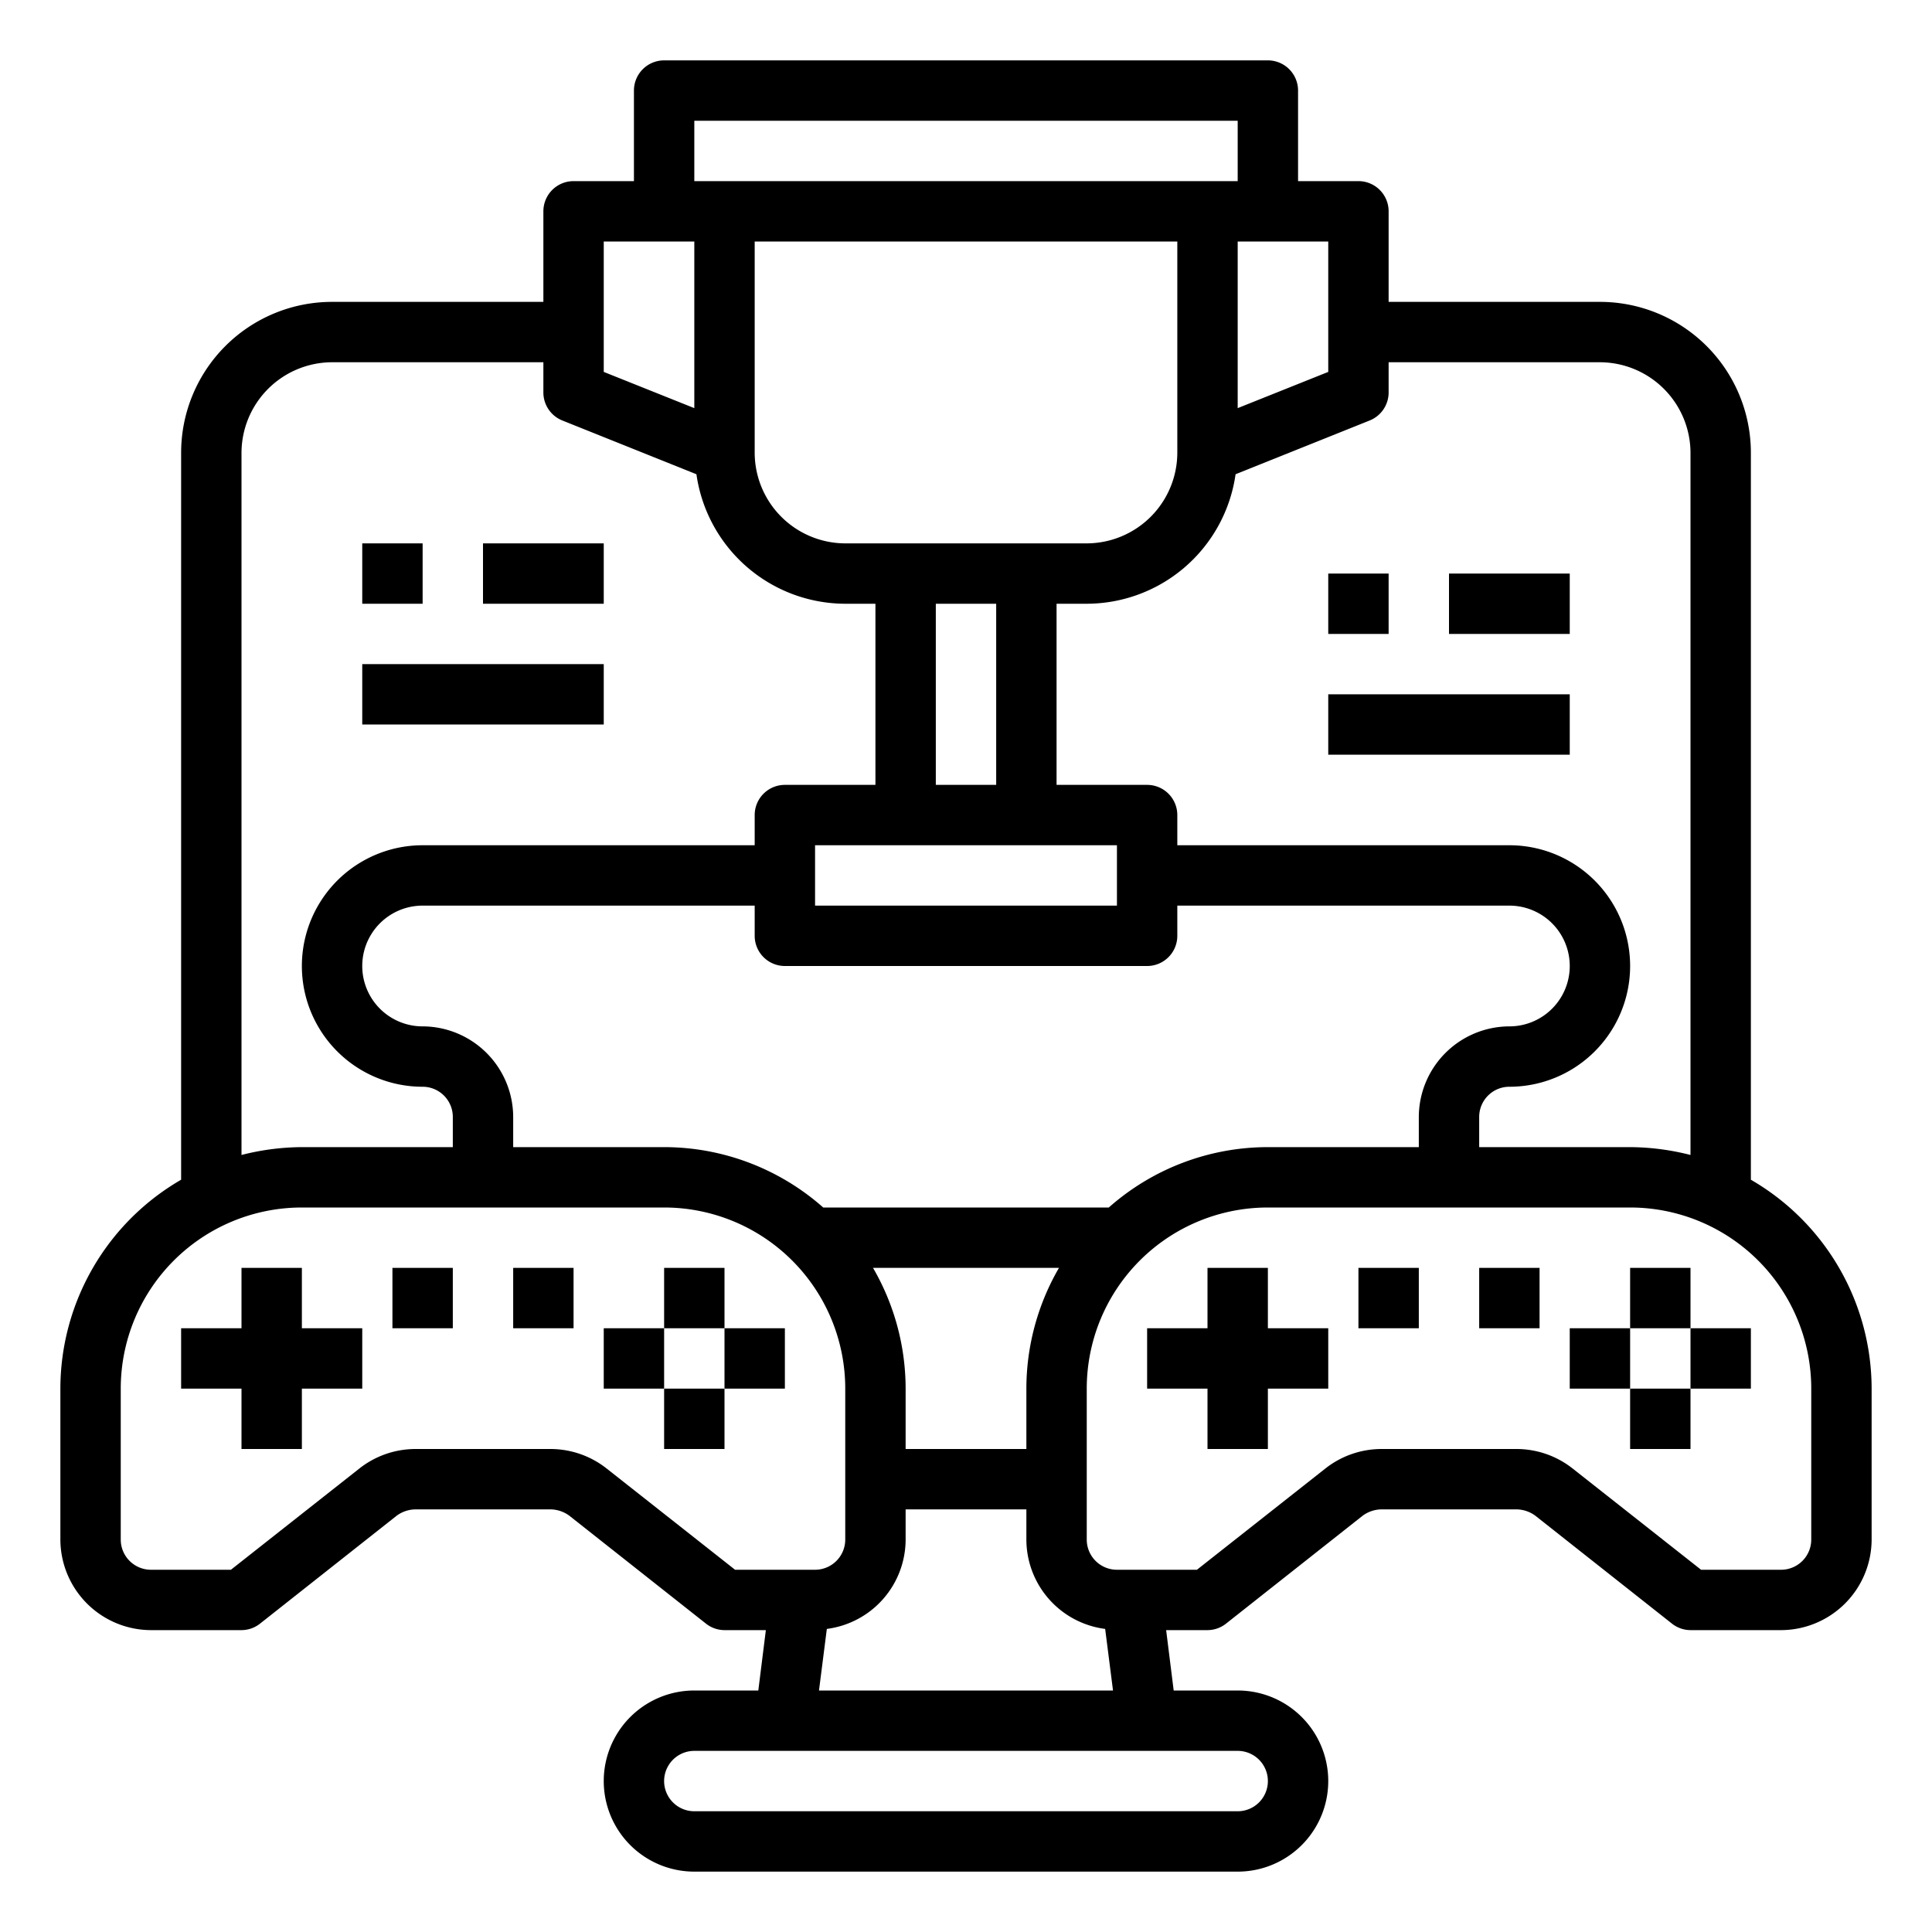 <svg xmlns="http://www.w3.org/2000/svg" viewBox="0 0 64 64" x="0px" y="0px"><g><path d="M58,39.08V15a5,5,0,0,0-5-5H46V7a1,1,0,0,0-1-1H43V3a1,1,0,0,0-1-1H22a1,1,0,0,0-1,1V6H19a1,1,0,0,0-1,1v3H11a5,5,0,0,0-5,5V39.08A8.005,8.005,0,0,0,2,46v5a3.009,3.009,0,0,0,3,3H8a1,1,0,0,0,.62-.22l4.52-3.57a1.076,1.076,0,0,1,.62-.21h4.48a1.076,1.076,0,0,1,.62.21l4.52,3.57A1,1,0,0,0,24,54h1.37l-.25,2H23a3,3,0,0,0,0,6H41a3,3,0,0,0,0-6H38.88l-.25-2H40a1,1,0,0,0,.62-.22l4.52-3.57a1.076,1.076,0,0,1,.62-.21h4.48a1.076,1.076,0,0,1,.62.21l4.52,3.57A1,1,0,0,0,56,54h3a3.009,3.009,0,0,0,3-3V46A8.005,8.005,0,0,0,58,39.08ZM45.37,13.93A1,1,0,0,0,46,13V12h7a3.009,3.009,0,0,1,3,3V38.26A8.242,8.242,0,0,0,54,38H49V37a1,1,0,0,1,1-1,4,4,0,0,0,0-8H39V27a1,1,0,0,0-1-1H35V20h1a4.99,4.99,0,0,0,4.93-4.29ZM36.61,53.96,36.87,56H27.13l.26-2.04A2.991,2.991,0,0,0,30,51V50h4v1A2.991,2.991,0,0,0,36.61,53.96ZM34,46v2H30V46a7.979,7.979,0,0,0-1.08-4h6.16A7.979,7.979,0,0,0,34,46Zm-6.73-6A7.954,7.954,0,0,0,22,38H17V37a3.009,3.009,0,0,0-3-3,2,2,0,0,1,0-4H25v1a1,1,0,0,0,1,1H38a1,1,0,0,0,1-1V30H50a2,2,0,0,1,0,4,3.009,3.009,0,0,0-3,3v1H42a7.954,7.954,0,0,0-5.27,2ZM28,18a3.009,3.009,0,0,1-3-3V8H39v7a3.009,3.009,0,0,1-3,3Zm5,2v6H31V20Zm4,8v2H27V28ZM44,8v4.32l-3,1.2V8ZM23,4H41V6H23ZM20,8h3v5.52l-3-1.2ZM8,15a3.009,3.009,0,0,1,3-3h7v1a1,1,0,0,0,.63.93l4.44,1.78A4.99,4.99,0,0,0,28,20h1v6H26a1,1,0,0,0-1,1v1H14a4,4,0,0,0,0,8,1,1,0,0,1,1,1v1H10a8.242,8.242,0,0,0-2,.26ZM24.35,52,20.1,48.65A3.006,3.006,0,0,0,18.24,48H13.76a3.006,3.006,0,0,0-1.86.65L7.65,52H5a1,1,0,0,1-1-1V46a6,6,0,0,1,6-6H22a6,6,0,0,1,6,6v5a1,1,0,0,1-1,1ZM41,58a1,1,0,0,1,0,2H23a1,1,0,0,1,0-2Zm19-7a1,1,0,0,1-1,1H56.35L52.1,48.65A3.006,3.006,0,0,0,50.24,48H45.76a3.006,3.006,0,0,0-1.86.65L39.65,52H37a1,1,0,0,1-1-1V46a6,6,0,0,1,6-6H54a6,6,0,0,1,6,6Z"></path><polygon points="42 42 40 42 40 44 38 44 38 46 40 46 40 48 42 48 42 46 44 46 44 44 42 44 42 42"></polygon><rect x="54" y="42" width="2" height="2"></rect><rect x="56" y="44" width="2" height="2"></rect><rect x="54" y="46" width="2" height="2"></rect><rect x="52" y="44" width="2" height="2"></rect><rect x="45" y="42" width="2" height="2"></rect><rect x="49" y="42" width="2" height="2"></rect><polygon points="10 42 8 42 8 44 6 44 6 46 8 46 8 48 10 48 10 46 12 46 12 44 10 44 10 42"></polygon><rect x="22" y="42" width="2" height="2"></rect><rect x="24" y="44" width="2" height="2"></rect><rect x="22" y="46" width="2" height="2"></rect><rect x="20" y="44" width="2" height="2"></rect><rect x="13" y="42" width="2" height="2"></rect><rect x="17" y="42" width="2" height="2"></rect><rect x="12" y="22" width="8" height="2"></rect><rect x="12" y="18" width="2" height="2"></rect><rect x="16" y="18" width="4" height="2"></rect><rect x="44" y="23" width="8" height="2"></rect><rect x="44" y="19" width="2" height="2"></rect><rect x="48" y="19" width="4" height="2"></rect></g></svg>